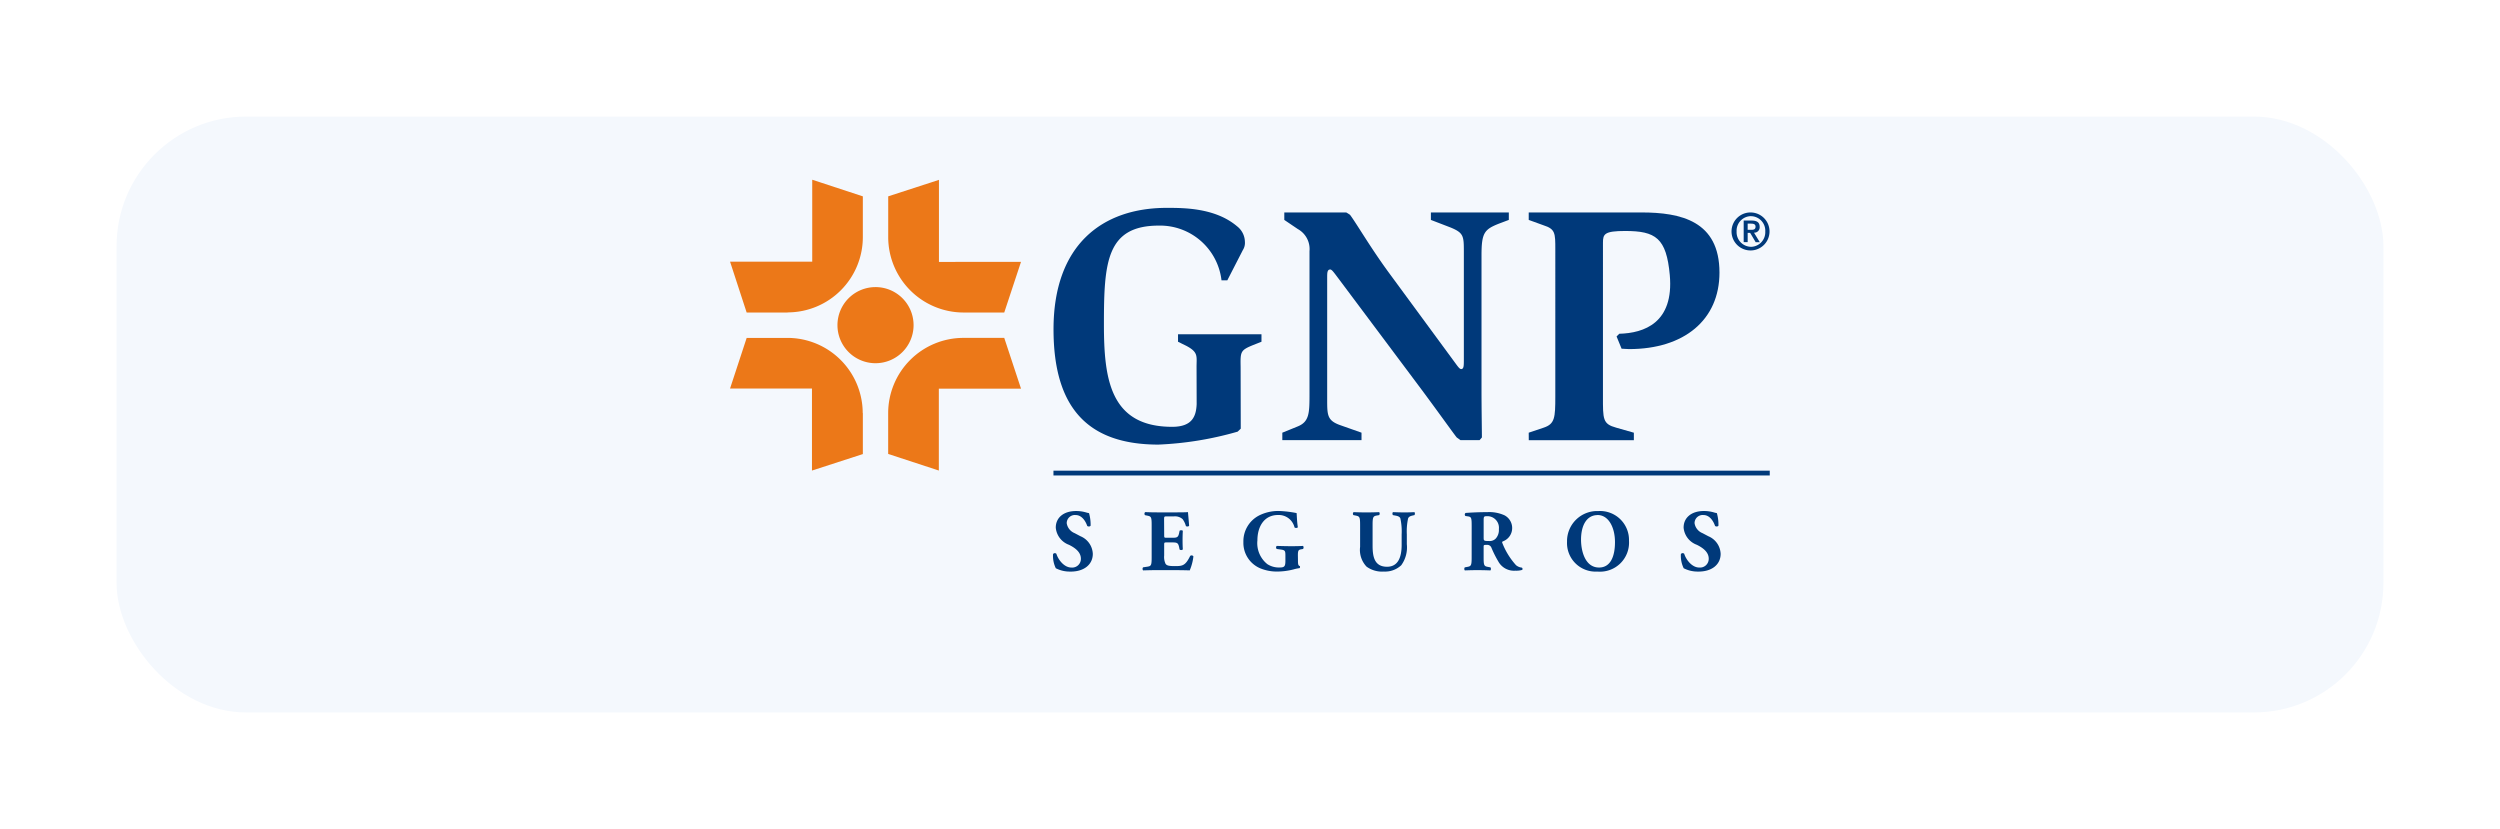 <svg xmlns="http://www.w3.org/2000/svg" xmlns:xlink="http://www.w3.org/1999/xlink" width="193" height="64" viewBox="0 0 193 64">
  <defs>
    <filter id="Rectángulo_1332" x="0" y="0" width="193" height="64" filterUnits="userSpaceOnUse">
      <feOffset dy="3" input="SourceAlpha"/>
      <feGaussianBlur stdDeviation="3" result="blur"/>
      <feFlood flood-color="#add0fc"/>
      <feComposite operator="in" in2="blur"/>
      <feComposite in="SourceGraphic"/>
    </filter>
    <clipPath id="clip-path">
      <rect id="Rectángulo_1337" data-name="Rectángulo 1337" width="80.28" height="30.25" fill="none"/>
    </clipPath>
  </defs>
  <g id="Grupo_1634" data-name="Grupo 1634" transform="translate(-828 -1734)">
    <g transform="matrix(1, 0, 0, 1, 828, 1734)" filter="url(#Rectángulo_1332)">
      <rect id="Rectángulo_1332-2" data-name="Rectángulo 1332" width="175" height="46" rx="10" transform="translate(9 6)" fill="#f4f8fd"/>
    </g>
    <g id="Grupo_1633" data-name="Grupo 1633" transform="translate(884.36 1747.875)">
      <g id="Grupo_1632" data-name="Grupo 1632" transform="translate(0 0)" clip-path="url(#clip-path)">
        <path id="Trazado_2284" data-name="Trazado 2284" d="M67.057,17.165c0-.835.149-1.134-.785-1.631l-.646-.318v-.577h6.443v.577l-.656.259c-.974.4-.974.507-.954,1.69l.01,4.762-.239.229a25.892,25.892,0,0,1-6.115,1c-5.429,0-8.1-2.814-8.1-8.9,0-6.542,3.779-9.376,8.74-9.376,1.332,0,3.748,0,5.429,1.422a1.557,1.557,0,0,1,.606,1.2,1.029,1.029,0,0,1-.159.636l-1.2,2.337h-.448a4.778,4.778,0,0,0-4.832-4.226c-4.047,0-4.245,2.824-4.245,7.6,0,4.176.437,7.934,5.27,7.934,1.561,0,1.849-.825,1.889-1.75Z" transform="translate(-31.043 -2.708)" fill="#00397a"/>
        <path id="Trazado_2285" data-name="Trazado 2285" d="M95.647,22.669,96.8,22.2c.945-.368.945-1.054.945-2.575V8.659a1.764,1.764,0,0,0-.9-1.71L95.8,6.243V5.666h4.783l.288.179c.527.706,1.621,2.605,3.092,4.594l5.071,6.9c.209.288.318.418.418.418.209,0,.209-.259.209-.736V8.679c0-1.2-.02-1.442-1.044-1.859l-1.5-.577V5.666h6.016v.577l-.766.288c-1.123.447-1.342.706-1.342,2.436V19.308c0,1.581.03,3.182.03,3.728l-.179.209H109.4l-.288-.209c-.238-.288-1.6-2.207-2.993-4.067l-6.145-8.213c-.338-.448-.5-.686-.626-.686-.238,0-.238.268-.238.636v9.386c0,1.262,0,1.66,1.1,2.028l1.551.547v.577H95.647Z" transform="translate(-53.012 -3.14)" fill="#00397a"/>
        <path id="Trazado_2286" data-name="Trazado 2286" d="M138.319,22.669l1.153-.388c.865-.288.9-.765.9-2.416V8.52c0-1.253,0-1.571-.9-1.859l-1.153-.418V5.666h8.7c3.043,0,6.026.656,6.026,4.643,0,3.649-2.724,5.906-6.98,5.906-.179,0-.417-.03-.576-.03l-.388-.945.209-.209c1.909-.049,4.226-.835,3.9-4.524-.259-2.874-1.094-3.41-3.45-3.41-1.6,0-1.71.238-1.71.9V19.865c0,1.76-.03,2.128,1.024,2.416l1.362.388v.577h-8.113Z" transform="translate(-76.662 -3.14)" fill="#00397a"/>
        <rect id="Rectángulo_1336" data-name="Rectángulo 1336" width="55.298" height="0.368" transform="translate(24.967 22.462)" fill="#00397a"/>
        <path id="Trazado_2287" data-name="Trazado 2287" d="M24.479,21.537A2.938,2.938,0,1,1,21.536,18.6a2.935,2.935,0,0,1,2.943,2.934" transform="translate(-10.311 -10.311)" fill="#ec7818"/>
        <path id="Trazado_2288" data-name="Trazado 2288" d="M6.344,6.324H0l1.282,3.928H4.444v-.01a5.814,5.814,0,0,0,5.807-5.807V1.283L6.344,0Z" transform="translate(0 0)" fill="#ec7818"/>
        <path id="Trazado_2289" data-name="Trazado 2289" d="M6.324,31.3v6.334l3.928-1.273V33.2h-.01a5.813,5.813,0,0,0-5.806-5.807H1.283L0,31.3Z" transform="translate(0 -15.182)" fill="#ec7818"/>
        <path id="Trazado_2290" data-name="Trazado 2290" d="M31.3,31.31h6.344L36.35,27.392H33.189a5.812,5.812,0,0,0-5.8,5.807v3.152L31.3,37.633Z" transform="translate(-15.182 -15.182)" fill="#ec7818"/>
        <path id="Trazado_2291" data-name="Trazado 2291" d="M31.309,6.356V.022L27.392,1.295V4.456A5.826,5.826,0,0,0,33.2,10.263H36.35l1.293-3.908Z" transform="translate(-15.182 -0.012)" fill="#ec7818"/>
        <path id="Trazado_2292" data-name="Trazado 2292" d="M174.989,5.954a1.121,1.121,0,0,1,1.1,1.183,1.127,1.127,0,0,1-1.1,1.183V8.6a1.467,1.467,0,0,0,0-2.933Zm0,1.4V7.008H175c.189,0,.338-.03.338-.248,0-.2-.179-.229-.328-.229h-.02V6.292h.049c.4,0,.617.139.617.487a.415.415,0,0,1-.438.448l.448.736h-.318Zm0,.964a1.129,1.129,0,0,1-1.113-1.183,1.123,1.123,0,0,1,1.113-1.183V5.666a1.467,1.467,0,1,0,0,2.933Zm0-2.028v.238h-.259v.477h.259v.348l-.07-.11h-.189v.716h-.308V6.292Z" transform="translate(-96.17 -3.14)" fill="#00397a"/>
        <path id="Trazado_2293" data-name="Trazado 2293" d="M57.3,62.05a2.344,2.344,0,0,1-1.148-.257A2.185,2.185,0,0,1,55.94,60.7a.167.167,0,0,1,.257-.021c.135.44.588,1.061,1.162,1.061a.672.672,0,0,0,.73-.682c0-.547-.514-.871-.919-1.074a1.555,1.555,0,0,1-1.02-1.318c-.007-.763.588-1.29,1.567-1.29a2.735,2.735,0,0,1,.77.108,1.633,1.633,0,0,0,.23.054,3.275,3.275,0,0,1,.122.966c-.034.081-.2.088-.263.021-.115-.345-.405-.838-.892-.838a.628.628,0,0,0-.689.629.989.989,0,0,0,.615.77l.446.236a1.541,1.541,0,0,1,.953,1.358c0,.831-.682,1.372-1.7,1.372" transform="translate(-31.004 -31.8)" fill="#00397a"/>
        <path id="Trazado_2294" data-name="Trazado 2294" d="M73.112,59.349c0,.189.007.2.189.2h.466c.351,0,.432-.047.5-.371l.034-.169c.047-.053.216-.053.25.007-.013.216-.02.459-.02.716s.007.5.02.716a.193.193,0,0,1-.25.007l-.034-.168c-.067-.325-.148-.378-.5-.378H73.3c-.182,0-.189.007-.189.21v.8a1.23,1.23,0,0,0,.108.642c.088.122.216.176.71.176.588,0,.817-.021,1.189-.784a.164.164,0,0,1,.25.034,3.842,3.842,0,0,1-.284,1.081c-.358-.014-1.007-.021-1.561-.021h-.878c-.324,0-.655.007-1.162.021a.193.193,0,0,1,0-.237l.317-.047c.3-.047.345-.088.345-.709v-2.52c0-.615-.041-.655-.345-.716l-.169-.034a.171.171,0,0,1,.013-.237c.318.014.649.021.973.021h1.432c.432,0,.817-.007.9-.021.007.108.054.595.088,1.047-.027.074-.182.088-.25.027a1.559,1.559,0,0,0-.256-.534.888.888,0,0,0-.662-.21h-.541c-.223,0-.223.013-.223.263Z" transform="translate(-39.597 -31.909)" fill="#00397a"/>
        <path id="Trazado_2295" data-name="Trazado 2295" d="M93.124,61.178c0,.284.013.419.142.446.027.027.021.142-.02.162a3.011,3.011,0,0,0-.473.1,5.211,5.211,0,0,1-1.2.162,3.361,3.361,0,0,1-1.331-.237,2.128,2.128,0,0,1-1.331-2.04,2.238,2.238,0,0,1,1.189-2.04,3.3,3.3,0,0,1,1.581-.358,8.639,8.639,0,0,1,1.338.162c.02.2.027.676.095,1.088-.027.074-.21.081-.257.013a1.253,1.253,0,0,0-1.27-.953c-1.074,0-1.594.892-1.594,1.959a2.069,2.069,0,0,0,.77,1.837,1.651,1.651,0,0,0,.925.257c.385,0,.466-.074.466-.514V60.8c0-.365-.041-.405-.365-.452l-.3-.041a.153.153,0,0,1,0-.237c.48.014.81.021,1.142.021s.655-.007.885-.021a.193.193,0,0,1,0,.237l-.155.027c-.2.034-.243.1-.243.466Z" transform="translate(-49.281 -31.8)" fill="#00397a"/>
        <path id="Trazado_2296" data-name="Trazado 2296" d="M108.427,58.565c0-.628-.041-.669-.345-.73l-.169-.034a.162.162,0,0,1,.013-.23c.325.014.662.021.986.021s.662-.007.986-.021a.183.183,0,0,1,0,.23l-.162.027c-.3.054-.345.108-.345.736v1.561c0,.79.088,1.662,1.115,1.662.865,0,1.128-.756,1.128-1.682v-.818a4.691,4.691,0,0,0-.1-1.236c-.061-.142-.21-.182-.392-.216l-.182-.034a.2.2,0,0,1,0-.23c.365.014.628.021.905.021.25,0,.5-.007.756-.021a.2.2,0,0,1,0,.23l-.122.027c-.176.041-.3.081-.365.223a4.691,4.691,0,0,0-.1,1.236v.757a2.345,2.345,0,0,1-.432,1.628,1.825,1.825,0,0,1-1.338.486,2.033,2.033,0,0,1-1.337-.378,1.873,1.873,0,0,1-.5-1.527Z" transform="translate(-59.787 -31.909)" fill="#00397a"/>
        <path id="Trazado_2297" data-name="Trazado 2297" d="M127.734,58.686c0-.675-.014-.75-.3-.79l-.182-.027a.154.154,0,0,1,.013-.237c.506-.034,1.033-.061,1.676-.061a2.842,2.842,0,0,1,1.324.243,1.106,1.106,0,0,1,.595,1,1.089,1.089,0,0,1-.716,1.013c-.068.034-.068.074-.034.149a5.554,5.554,0,0,0,1.047,1.689.826.826,0,0,0,.453.189.129.129,0,0,1,.027.176,1.625,1.625,0,0,1-.534.061,1.381,1.381,0,0,1-1.311-.71,8.4,8.4,0,0,1-.527-1.047.343.343,0,0,0-.358-.236c-.237,0-.25.013-.25.148v.831c0,.622.041.669.345.723l.182.033a.215.215,0,0,1,0,.237c-.358-.014-.669-.021-.993-.021s-.635.007-.986.021a.193.193,0,0,1,0-.237l.182-.033c.3-.054.345-.1.345-.723Zm.925.858c0,.237.021.257.419.257a.647.647,0,0,0,.513-.189.98.98,0,0,0,.243-.729.893.893,0,0,0-.885-1c-.277,0-.29.021-.29.345Z" transform="translate(-70.481 -31.909)" fill="#00397a"/>
        <path id="Trazado_2298" data-name="Trazado 2298" d="M149.74,59.692A2.242,2.242,0,0,1,147.3,62.05a2.206,2.206,0,0,1-2.344-2.3,2.326,2.326,0,0,1,2.412-2.371,2.234,2.234,0,0,1,2.371,2.317m-2.425-2.006c-.831,0-1.277.777-1.277,1.9,0,.825.291,2.148,1.392,2.148.885,0,1.229-.864,1.229-1.959,0-1.155-.507-2.094-1.344-2.094" transform="translate(-80.341 -31.8)" fill="#00397a"/>
        <path id="Trazado_2299" data-name="Trazado 2299" d="M166.038,62.05a2.344,2.344,0,0,1-1.148-.257,2.185,2.185,0,0,1-.216-1.094.167.167,0,0,1,.257-.021c.135.44.587,1.061,1.162,1.061a.672.672,0,0,0,.73-.682c0-.547-.513-.871-.919-1.074a1.555,1.555,0,0,1-1.02-1.318c-.007-.763.588-1.29,1.567-1.29a2.736,2.736,0,0,1,.77.108,1.632,1.632,0,0,0,.23.054,3.275,3.275,0,0,1,.122.966c-.034.081-.2.088-.263.021-.115-.345-.405-.838-.892-.838a.628.628,0,0,0-.689.629.989.989,0,0,0,.615.77l.446.236a1.541,1.541,0,0,1,.953,1.358c0,.831-.682,1.372-1.7,1.372" transform="translate(-91.269 -31.8)" fill="#00397a"/>
      </g>
    </g>
  </g>
</svg>
